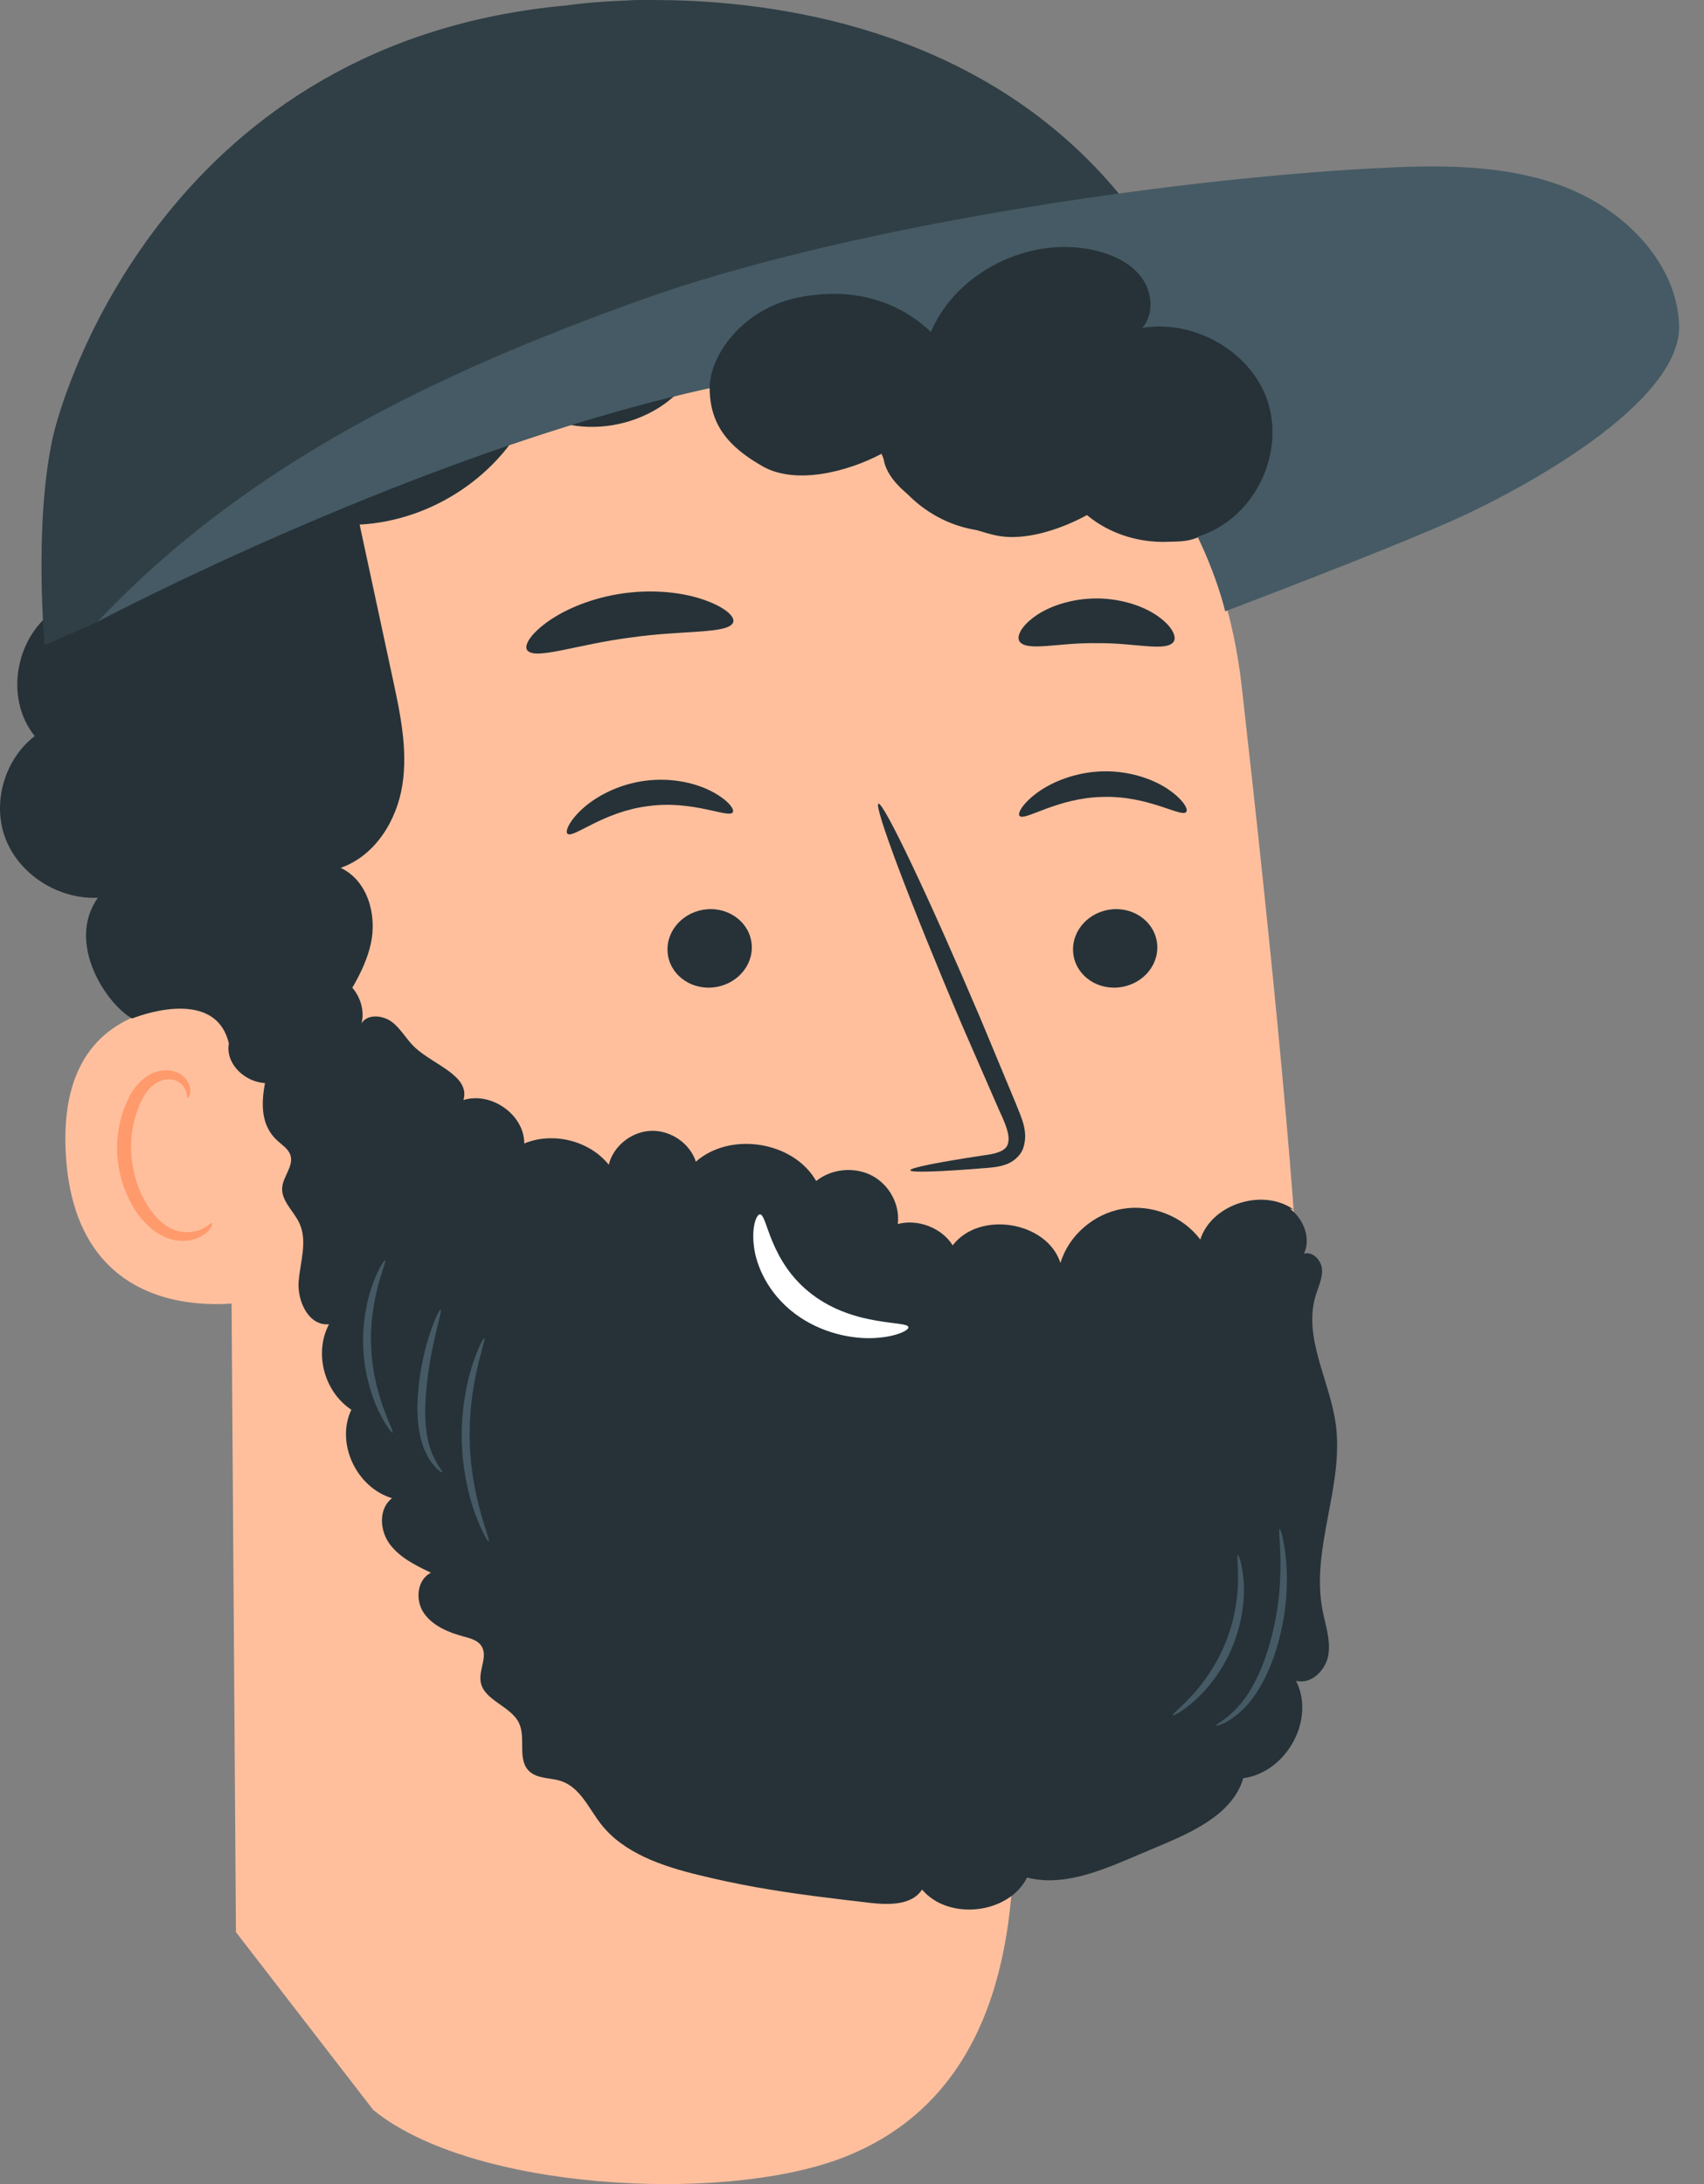 <svg width="39" height="50" viewBox="0 0 39 50" fill="none" xmlns="http://www.w3.org/2000/svg">
<rect x="0" y="0" width="39" height="50" fill="#808080" stroke="none"/>
<path d="M29.8 31.277C29.745 28.105 29.084 21.581 28.416 15.684C27.697 9.345 22.076 4.606 15.502 4.79L14.848 4.808C7.815 5.405 4.409 11.53 5.22 18.331L5.4 44.232L8.542 48.302C10.785 50.138 16.489 50.444 19.227 49.419C22.346 48.25 23.227 45.208 23.198 41.965L23.171 39.056C23.171 39.056 29.913 37.845 29.8 31.277Z" fill="#FFBF9D"/>
<path d="M23.178 39.052C23.178 39.052 18.909 39.51 14.277 36.868C14.277 36.868 16.505 41.534 23.244 40.753L23.178 39.052Z" fill="#FF9A6C"/>
<path d="M26.486 21.635C26.519 22.13 26.114 22.564 25.582 22.607C25.05 22.65 24.593 22.284 24.561 21.79C24.527 21.295 24.932 20.859 25.463 20.816C25.994 20.773 26.453 21.14 26.486 21.635Z" fill="#263238"/>
<path d="M27.147 18.591C27.032 18.717 26.283 18.212 25.242 18.244C24.202 18.261 23.454 18.802 23.338 18.681C23.28 18.628 23.396 18.404 23.722 18.16C24.042 17.918 24.594 17.674 25.242 17.658C25.89 17.644 26.442 17.859 26.763 18.088C27.09 18.317 27.205 18.535 27.147 18.591Z" fill="#263238"/>
<path d="M17.205 21.635C17.238 22.13 16.832 22.564 16.301 22.607C15.77 22.65 15.311 22.284 15.279 21.79C15.246 21.295 15.651 20.859 16.182 20.816C16.714 20.773 17.172 21.14 17.205 21.635Z" fill="#263238"/>
<path d="M16.769 18.599C16.667 18.737 15.866 18.313 14.836 18.454C13.804 18.581 13.121 19.197 12.991 19.089C12.928 19.043 13.017 18.808 13.314 18.531C13.606 18.256 14.127 17.956 14.77 17.873C15.412 17.79 15.986 17.947 16.33 18.14C16.68 18.332 16.82 18.537 16.769 18.599Z" fill="#263238"/>
<path d="M20.834 26.791C20.827 26.734 21.47 26.607 22.515 26.449C22.781 26.415 23.03 26.356 23.069 26.179C23.127 25.991 23.007 25.716 22.869 25.42C22.601 24.803 22.32 24.157 22.024 23.481C20.849 20.718 19.991 18.444 20.105 18.399C20.221 18.354 21.267 20.556 22.441 23.319C22.724 24 22.995 24.649 23.253 25.271C23.362 25.561 23.546 25.889 23.421 26.278C23.355 26.473 23.165 26.618 22.995 26.667C22.827 26.722 22.677 26.729 22.546 26.741C21.494 26.826 20.839 26.848 20.834 26.791Z" fill="#263238"/>
<path d="M16.782 14.242C16.688 14.52 15.645 14.419 14.428 14.596C13.209 14.75 12.234 15.124 12.064 14.882C11.989 14.766 12.153 14.503 12.543 14.227C12.93 13.951 13.552 13.68 14.282 13.581C15.013 13.482 15.686 13.576 16.136 13.74C16.589 13.902 16.822 14.111 16.782 14.242Z" fill="#263238"/>
<path d="M26.86 14.694C26.684 14.929 25.96 14.711 25.098 14.724C24.236 14.708 23.511 14.923 23.336 14.688C23.259 14.574 23.367 14.341 23.679 14.116C23.987 13.89 24.507 13.7 25.1 13.7C25.693 13.702 26.212 13.894 26.519 14.12C26.831 14.346 26.938 14.58 26.86 14.694Z" fill="#263238"/>
<path d="M5.918 23.177C5.801 23.133 1.226 21.974 1.508 26.458C1.789 30.943 6.375 29.743 6.375 29.614C6.375 29.485 5.918 23.177 5.918 23.177Z" fill="#FFBF9D"/>
<path d="M4.854 27.998C4.833 27.985 4.778 28.058 4.644 28.126C4.515 28.192 4.29 28.247 4.043 28.174C3.543 28.029 3.084 27.301 3.011 26.494C2.973 26.087 3.038 25.693 3.167 25.363C3.287 25.026 3.492 24.784 3.736 24.727C3.977 24.658 4.16 24.791 4.225 24.913C4.295 25.035 4.271 25.127 4.296 25.133C4.309 25.143 4.39 25.052 4.341 24.869C4.316 24.781 4.256 24.679 4.142 24.599C4.025 24.518 3.859 24.483 3.689 24.511C3.334 24.556 3.033 24.893 2.891 25.256C2.729 25.622 2.648 26.065 2.691 26.523C2.777 27.425 3.307 28.242 3.988 28.39C4.319 28.453 4.584 28.342 4.717 28.227C4.853 28.108 4.872 28.005 4.854 27.998Z" fill="#FF9A6C"/>
<path d="M28.938 8.006C28.708 7.142 28.019 6.33 27.106 6.224C27.151 6.088 26.156 5.624 25.381 5.098C24.606 4.572 24.442 3.323 23.741 3.938C23.756 2.568 21.99 1.514 20.735 2.145C20.762 1.35 19.555 1.084 18.762 0.885C17.968 0.684 17.666 0.569 17.289 1.275C16.273 -0.309 13.556 -0.446 12.375 1.026C10.509 0.437 8.26 1.477 7.557 3.254C6.047 3.373 4.673 4.477 4.269 5.892C3.301 5.998 3.072 6.736 2.681 7.601C2.29 8.467 1.752 9.426 2.328 10.188C1.172 10.769 0.984 12.573 1.996 13.366C1.736 13.498 1.513 13.689 1.336 13.916C0.364 14.51 0.08 15.967 0.795 16.85C0.093 17.395 -0.188 18.395 0.13 19.21C0.448 20.025 1.341 20.594 2.24 20.552C1.495 21.605 2.462 23.013 3.026 23.316C3.026 23.316 4.919 22.534 5.238 23.888C5.219 23.911 5.229 23.899 5.238 23.888C5.134 24.466 5.857 24.977 6.408 24.733C6.959 24.49 7.26 23.922 7.567 23.416C7.919 22.837 8.336 22.273 8.485 21.615C8.634 20.958 8.421 20.161 7.797 19.868C8.589 19.589 9.081 18.784 9.208 17.977C9.336 17.169 9.164 16.349 8.992 15.55C8.738 14.369 8.484 13.189 8.231 12.009C9.908 11.922 11.491 10.851 12.152 9.353C13.378 10.217 15.373 9.684 15.968 8.333C16.552 9.927 18.584 10.858 20.226 10.284C20.07 11.218 21.815 12.033 22.765 12.251C23.715 12.469 24.877 11.791 24.877 11.791C24.877 11.791 26.526 12.676 27.403 12.308C28.264 11.946 29.405 10.831 28.806 9.959C28.805 9.961 29.167 8.869 28.938 8.006Z" fill="#263238"/>
<path d="M20.124 2.034C20.104 2.057 19.97 1.86 19.593 1.757C19.409 1.711 19.16 1.699 18.918 1.813C18.679 1.922 18.443 2.16 18.375 2.477L18.321 2.735L18.175 2.509C17.914 2.105 17.365 1.755 16.725 1.772C16.101 1.779 15.415 2.248 15.229 2.942L15.15 3.24L14.948 3C14.581 2.562 13.963 2.282 13.326 2.299C12.69 2.304 12.06 2.674 11.71 3.236C11.567 3.462 11.476 3.715 11.439 3.97L11.413 4.152L11.229 4.113C10.329 3.921 9.366 4.437 9.051 5.175C8.717 5.922 8.95 6.786 9.44 7.264L9.623 7.443L9.37 7.494C8.761 7.615 8.281 7.987 8.007 8.392C7.725 8.8 7.647 9.241 7.655 9.592C7.681 10.309 7.973 10.658 7.93 10.673C7.92 10.68 7.844 10.604 7.744 10.43C7.647 10.256 7.528 9.979 7.495 9.6C7.462 9.227 7.521 8.738 7.816 8.273C8.104 7.813 8.621 7.383 9.312 7.227L9.242 7.457C8.661 6.91 8.374 5.938 8.751 5.051C9.126 4.166 10.221 3.563 11.306 3.783L11.096 3.927C11.139 3.622 11.246 3.325 11.414 3.06C11.818 2.405 12.565 1.969 13.319 1.967C14.066 1.954 14.773 2.282 15.2 2.805L14.92 2.863C15.163 2.022 15.974 1.498 16.721 1.502C17.475 1.503 18.082 1.924 18.363 2.399L18.163 2.431C18.266 2.038 18.562 1.775 18.851 1.661C19.148 1.542 19.433 1.578 19.63 1.647C19.832 1.717 19.96 1.823 20.035 1.9C20.107 1.978 20.132 2.028 20.124 2.034Z" fill="#455A64"/>
<path d="M29.609 27.691C28.901 27.19 27.73 27.565 27.471 28.377C27.078 27.846 26.361 27.562 25.697 27.673C25.033 27.784 24.456 28.287 24.271 28.914C23.965 27.96 22.416 27.706 21.805 28.51C21.553 28.109 21.015 27.9 20.548 28.021C20.602 27.583 20.358 27.125 19.959 26.914C19.559 26.704 19.029 26.754 18.68 27.037C18.163 26.129 16.719 25.896 15.926 26.594C15.793 26.177 15.352 25.872 14.902 25.888C14.452 25.904 14.034 26.239 13.933 26.665C13.495 26.114 12.657 25.903 11.998 26.178C12.005 25.526 11.247 24.984 10.607 25.183C10.768 24.629 9.929 24.38 9.499 23.982C9.307 23.805 9.184 23.561 8.977 23.401C8.77 23.239 8.411 23.204 8.275 23.426C8.385 22.983 8.102 22.482 7.658 22.333C7.214 22.184 6.672 22.408 6.476 22.822C6.359 23.066 6.359 23.346 6.319 23.613C6.191 24.474 5.693 25.496 6.337 26.102C6.451 26.209 6.598 26.297 6.646 26.443C6.729 26.692 6.477 26.93 6.458 27.191C6.437 27.495 6.725 27.727 6.853 28.004C7.043 28.416 6.87 28.89 6.835 29.34C6.802 29.79 7.066 30.36 7.53 30.316C7.183 30.97 7.415 31.858 8.041 32.273C7.681 33.032 8.149 34.049 8.972 34.298C8.664 34.537 8.686 35.024 8.913 35.339C9.139 35.653 9.508 35.835 9.863 36.004C9.541 36.166 9.5 36.633 9.7 36.926C9.9 37.219 10.259 37.369 10.608 37.464C10.758 37.504 10.924 37.546 11.011 37.671C11.178 37.905 10.955 38.221 11.001 38.501C11.071 38.929 11.692 39.052 11.879 39.447C12.045 39.797 11.828 40.289 12.119 40.554C12.306 40.726 12.605 40.694 12.848 40.776C13.281 40.924 13.475 41.398 13.751 41.754C14.272 42.426 15.155 42.721 15.996 42.926C16.425 43.031 16.857 43.123 17.29 43.201C18.156 43.357 19.031 43.459 19.906 43.561C20.34 43.612 20.874 43.619 21.103 43.257C21.71 43.978 23.089 43.82 23.507 42.982C24.288 43.184 25.103 42.865 25.845 42.551C26.101 42.443 26.357 42.335 26.613 42.226C27.378 41.903 28.229 41.488 28.454 40.709C29.455 40.571 30.113 39.353 29.661 38.477C30.01 38.573 30.347 38.232 30.403 37.884C30.458 37.536 30.331 37.191 30.266 36.845C30.001 35.438 30.77 34.005 30.57 32.588C30.43 31.596 29.82 30.616 30.113 29.656C30.173 29.458 30.271 29.265 30.257 29.059C30.242 28.854 30.047 28.64 29.844 28.701C30.105 28.135 29.523 27.393 28.89 27.488" fill="#263238"/>
<path d="M17.393 27.802C17.562 27.787 17.597 28.882 18.587 29.633C19.576 30.386 20.776 30.229 20.79 30.382C20.807 30.45 20.528 30.602 20.02 30.631C19.522 30.661 18.789 30.526 18.184 30.067C17.579 29.608 17.307 28.978 17.255 28.53C17.198 28.073 17.317 27.797 17.393 27.802Z" fill="white"/>
<path d="M11.187 35.29C11.244 35.272 10.771 34.281 10.751 32.969C10.714 31.657 11.143 30.649 11.085 30.632C11.065 30.624 10.932 30.863 10.801 31.282C10.668 31.7 10.555 32.302 10.568 32.973C10.584 33.643 10.724 34.241 10.873 34.652C11.024 35.066 11.168 35.299 11.187 35.29Z" fill="#455A64"/>
<path d="M10.122 33.707C10.146 33.686 9.98 33.531 9.865 33.21C9.744 32.89 9.702 32.412 9.752 31.885C9.835 30.824 10.138 30 10.085 29.983C10.044 29.963 9.656 30.779 9.57 31.87C9.518 32.411 9.583 32.923 9.745 33.256C9.904 33.593 10.113 33.722 10.122 33.707Z" fill="#455A64"/>
<path d="M8.985 32.798C9.039 32.775 8.536 31.966 8.496 30.843C8.438 29.72 8.869 28.872 8.813 28.855C8.794 28.845 8.66 29.041 8.53 29.396C8.399 29.751 8.29 30.271 8.313 30.851C8.339 31.429 8.493 31.94 8.655 32.282C8.817 32.624 8.967 32.809 8.985 32.798Z" fill="#455A64"/>
<path d="M27.828 39.507C27.831 39.525 28.137 39.449 28.473 39.108C28.811 38.773 29.113 38.181 29.282 37.504C29.459 36.823 29.476 36.181 29.435 35.726C29.394 35.27 29.309 34.997 29.288 35.002C29.229 35.004 29.456 36.13 29.105 37.461C28.94 38.123 28.671 38.689 28.377 39.025C28.086 39.366 27.813 39.48 27.828 39.507Z" fill="#455A64"/>
<path d="M26.842 39.269C26.853 39.285 27.073 39.176 27.363 38.914C27.653 38.654 27.994 38.222 28.218 37.673C28.44 37.123 28.494 36.581 28.464 36.199C28.436 35.816 28.351 35.59 28.332 35.595C28.302 35.601 28.341 35.832 28.335 36.202C28.33 36.571 28.26 37.083 28.048 37.608C27.834 38.132 27.527 38.553 27.271 38.826C27.015 39.101 26.825 39.244 26.842 39.269Z" fill="#455A64"/>
<path d="M28.567 11.741C28.567 11.741 27.006 9.391 23.993 8.525C18.394 6.915 10.53 6.301 2.233 14.234L1.023 14.765C1.023 14.765 0.773 12.062 1.198 10.063C1.481 8.728 3.993 0.941 12.964 0.125C12.964 0.125 26.675 -2.042 28.567 11.741Z" fill="#455A64"/>
<g opacity="0.3">
<path d="M28.567 11.741C28.567 11.741 27.006 9.391 23.993 8.525C18.394 6.915 10.53 6.301 2.233 14.234L1.023 14.765C1.023 14.765 0.773 12.062 1.198 10.063C1.481 8.728 3.993 0.941 12.964 0.125C12.964 0.125 26.675 -2.042 28.567 11.741Z" fill="black"/>
</g>
<path d="M2.233 14.234C5.638 10.616 10.025 8.537 14.634 6.879C19.242 5.221 26.514 4.122 31.422 3.854C32.896 3.774 34.419 3.75 35.793 4.273C37.166 4.796 38.365 5.995 38.43 7.424C38.511 9.213 34.84 11.217 33.158 11.956C31.475 12.696 28.041 13.995 28.041 13.995C28.041 13.995 27.121 9.93 23.809 8.778C16.93 6.383 1.979 14.368 2.233 14.234Z" fill="#455A64"/>
<path d="M28.985 9.107C28.58 8.022 27.314 7.31 26.142 7.507C26.422 7.188 26.375 6.679 26.119 6.342C25.862 6.005 25.443 5.816 25.021 5.724C23.541 5.399 21.881 6.237 21.306 7.6C20.614 6.94 19.603 6.555 18.302 6.804C17.01 7.053 16.242 8.124 16.242 8.887C16.247 9.743 16.692 10.24 17.452 10.674C18.213 11.109 19.403 10.799 20.177 10.388C20.485 11.205 21.222 11.857 22.09 12.081C22.957 12.305 23.931 12.093 24.617 11.533C25.378 12.42 26.819 12.672 27.851 12.098C28.883 11.525 29.388 10.192 28.985 9.107Z" fill="#263238"/>
</svg>
